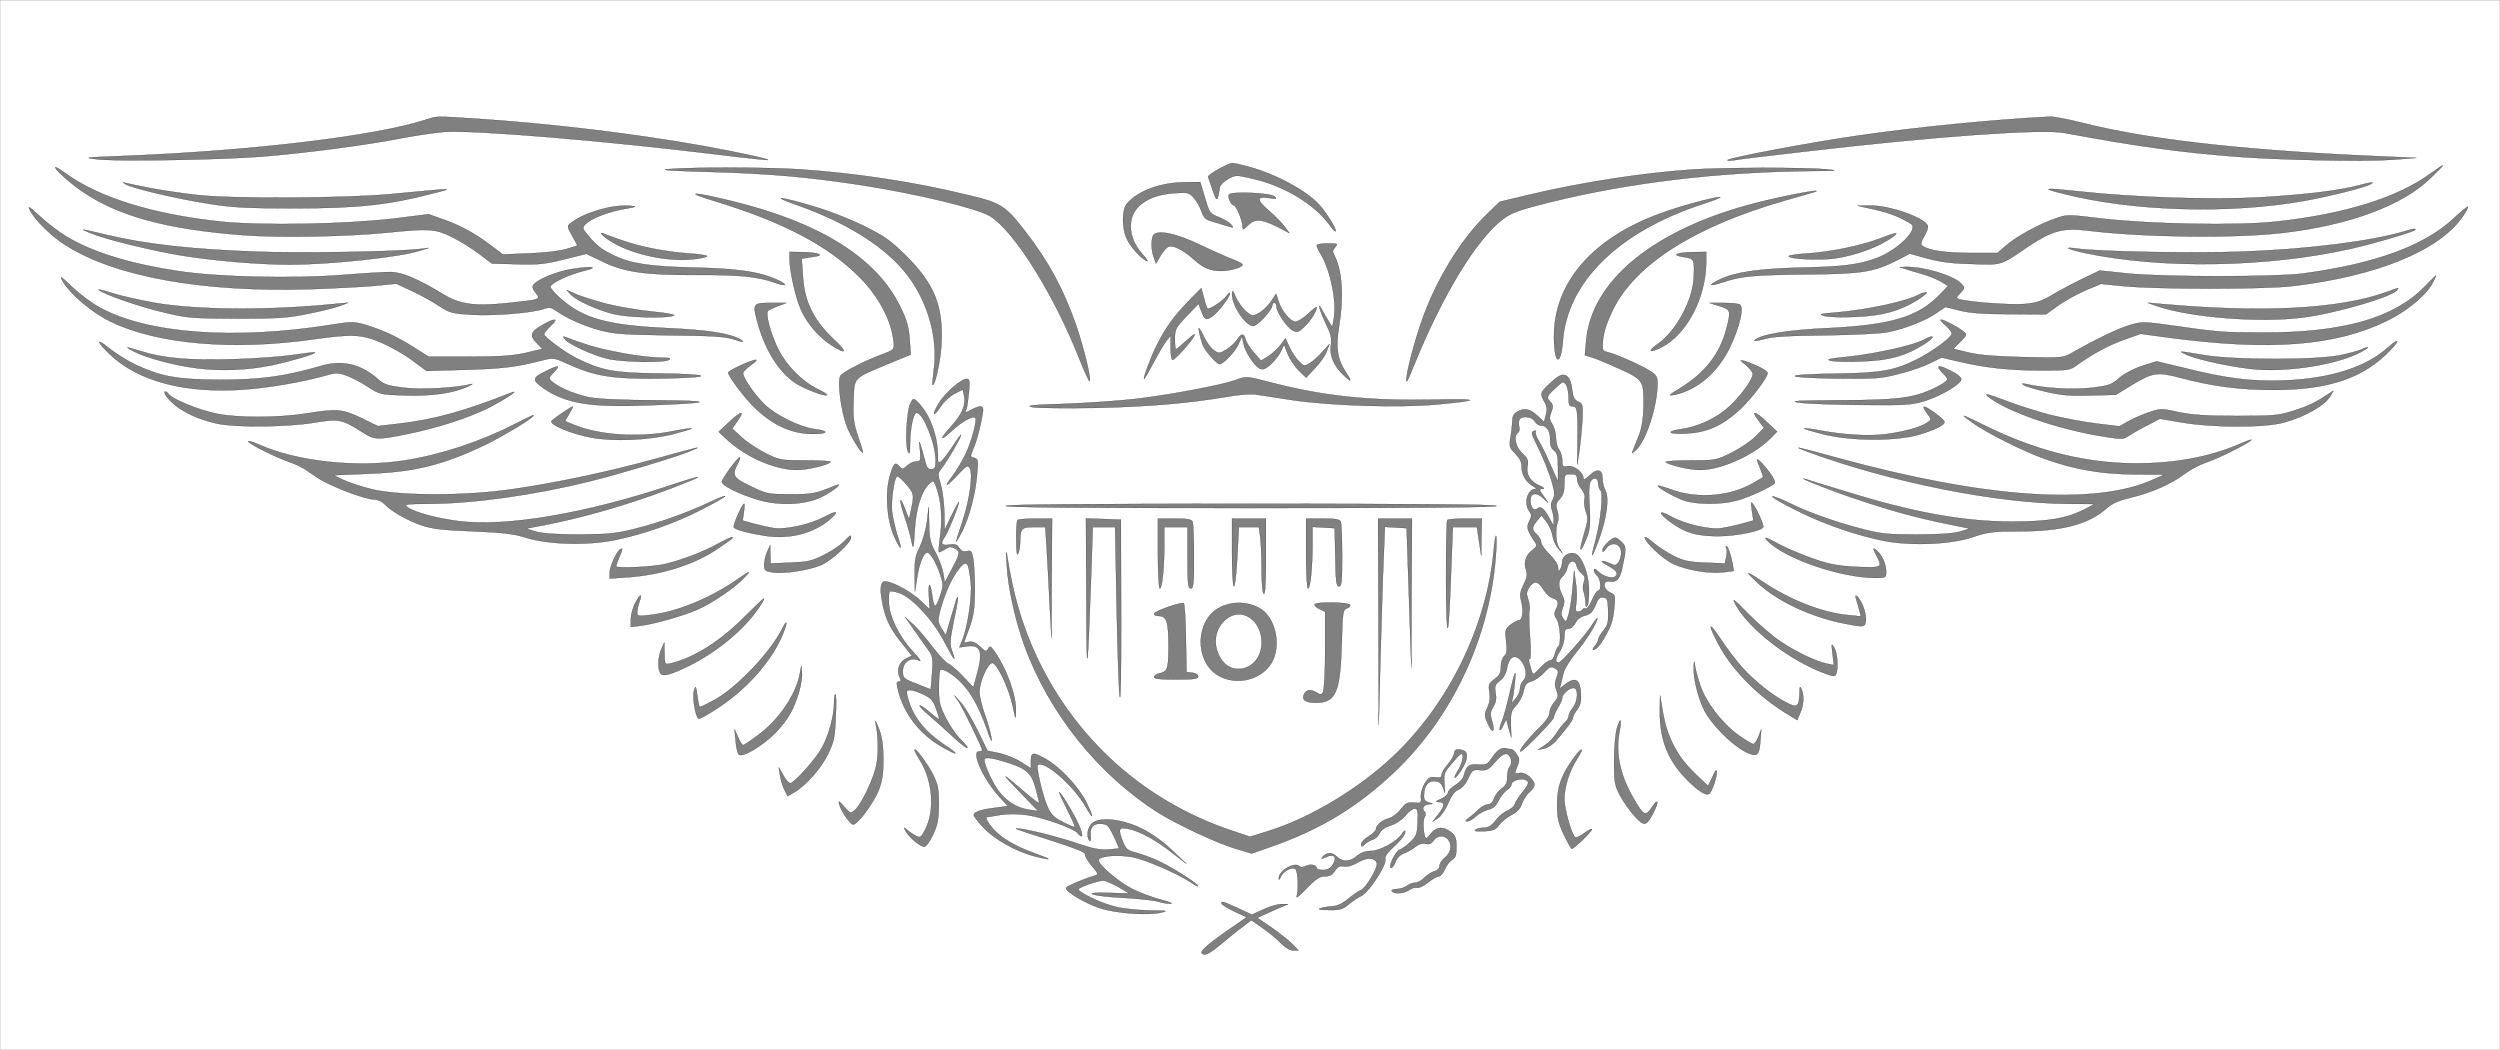 <?xml version="1.0" standalone="no"?>
<!DOCTYPE svg PUBLIC "-//W3C//DTD SVG 20010904//EN"
 "http://www.w3.org/TR/2001/REC-SVG-20010904/DTD/svg10.dtd">
<svg version="1.0" xmlns="http://www.w3.org/2000/svg"
 width="1181pt" height="496pt" viewBox="0 0 1181 496"
 preserveAspectRatio="xMidYMid meet" style="background:black">
<rect x="0" y="0" width="1181" height="496" fill="#808080" stroke="none"/>

<g transform="translate(0,496) scale(0.1,-0.1)"
 stroke="black">
 
<path fill="white" d="M0 2480 l0 -2480 5905 0 5905 0 0 2480 0 2480 -5905 0 -5905 0 0
-2480z m2240 1920 c354 -23 757 -71 1085 -130 175 -32 308 -61 303 -66 -2 -1
-109 10 -238 26 -541 66 -1146 116 -1289 107 -42 -3 -137 -17 -211 -31 -157
-31 -454 -70 -655 -86 -194 -15 -673 -23 -770 -13 -76 8 -71 9 110 16 615 24
1193 93 1435 171 58 18 39 18 230 6z m7596 -20 c291 -75 726 -126 1309 -154
l270 -12 -120 -9 c-134 -9 -527 -1 -735 15 -264 21 -463 48 -807 112 -108 20
-612 -16 -1228 -88 -165 -19 -316 -37 -335 -41 -19 -3 -32 -3 -29 1 11 11 391
83 614 115 278 41 663 78 912 90 17 0 85 -13 149 -29z m-3947 -205 c131 -34
278 -112 342 -181 32 -35 79 -109 79 -125 0 -7 -13 6 -28 27 -73 100 -215 186
-365 220 -77 18 -80 18 -115 -1 -20 -11 -38 -29 -40 -40 -10 -70 -13 -71 -33
-15 -10 30 -20 60 -22 65 -2 10 97 65 116 65 5 0 35 -7 66 -15z m5591 -58
c-134 -129 -381 -220 -695 -257 -231 -27 -657 -22 -926 11 -111 14 -166 -1
-274 -73 -138 -94 -124 -90 -270 -85 -95 2 -152 10 -211 26 l-82 23 -59 -31
c-112 -56 -165 -65 -418 -67 -260 -3 -316 -8 -399 -35 -71 -24 -83 -19 -23 10
73 36 188 52 387 57 198 4 272 14 356 45 98 37 199 136 162 161 -44 29 -100
52 -172 68 l-81 18 55 1 c95 2 262 -57 277 -96 3 -7 -5 -29 -17 -49 -17 -30
-18 -39 -8 -46 34 -22 104 -32 223 -33 l131 0 43 37 c49 42 157 101 234 127
51 18 57 18 212 -1 233 -27 638 -35 826 -15 325 35 575 113 732 228 29 21 54
38 57 38 3 0 -24 -28 -60 -62z m-11163 19 c157 -111 405 -188 718 -222 192
-21 594 -14 830 14 l160 20 70 -25 c82 -29 149 -66 225 -123 l55 -42 125 5
c76 3 145 11 177 21 l51 16 -25 46 c-25 44 -25 46 -7 60 61 49 193 88 277 82
40 -3 39 -4 -28 -16 -80 -15 -156 -46 -180 -72 -15 -16 -14 -20 12 -51 41 -49
62 -66 121 -95 83 -40 171 -53 383 -58 203 -5 303 -19 387 -56 55 -25 51 -36
-6 -16 -84 30 -169 38 -368 37 -245 -1 -346 13 -451 65 l-73 35 -105 -26 c-91
-23 -122 -26 -223 -23 l-118 3 -62 47 c-35 26 -93 62 -130 80 -76 37 -107 39
-302 19 -189 -19 -510 -25 -680 -12 -370 28 -603 93 -775 216 -58 42 -126 105
-112 105 4 0 28 -15 54 -34z m3463 24 c270 -19 535 -59 795 -122 153 -36 175
-50 269 -172 108 -139 180 -271 239 -441 36 -105 71 -247 65 -265 -2 -6 -23
40 -48 102 -119 303 -308 606 -423 677 -61 37 -343 105 -605 146 -246 38 -445
56 -727 63 -169 5 -235 9 -190 13 122 10 475 9 625 -1z m4850 0 c63 -6 49 -7
-85 -8 -435 -5 -850 -55 -1222 -147 -144 -36 -180 -49 -220 -78 -125 -92 -287
-357 -423 -692 -34 -85 -40 -93 -35 -55 9 68 54 225 92 320 71 177 177 342
287 448 l61 59 130 31 c252 60 536 104 775 121 142 10 539 11 640 1z m-7918
-89 c57 -11 155 -25 218 -32 162 -19 696 -16 915 4 319 30 304 30 195 2 -203
-53 -352 -69 -645 -69 -229 0 -292 3 -412 22 -152 24 -360 73 -390 92 -16 10
-16 11 -1 6 10 -3 64 -14 120 -25z m4980 -45 c21 -72 23 -75 64 -91 23 -9 49
-24 58 -34 17 -18 16 -19 -26 -6 -24 8 -56 17 -72 22 -21 6 -31 18 -41 46 -7
22 -24 50 -37 64 -21 24 -28 25 -94 20 -115 -8 -191 -59 -201 -135 -7 -53 12
-106 56 -155 21 -24 28 -36 16 -29 -32 17 -81 74 -95 111 -22 54 -19 135 5
161 54 60 159 98 272 99 l73 1 22 -74z m5506 64 c-26 -16 -193 -57 -313 -79
-355 -63 -806 -50 -1135 33 -113 28 -99 30 80 11 260 -28 622 -40 848 -27 209
12 376 32 467 57 61 16 75 17 53 5z m-2623 -36 c-5 -2 -66 -19 -135 -39 -428
-121 -713 -301 -820 -517 -27 -55 -43 -103 -47 -139 -5 -55 -5 -56 23 -63 41
-10 162 -64 201 -90 27 -17 33 -27 33 -56 0 -107 -54 -275 -103 -317 -20 -17
-20 -17 -12 2 4 11 17 43 28 70 13 34 20 76 21 130 2 126 0 130 -107 180 -51
23 -109 48 -131 55 l-39 12 6 67 c24 286 322 529 801 652 132 34 324 70 281
53z m-5117 -44 c416 -102 680 -267 793 -495 32 -65 41 -95 46 -155 l5 -75
-114 -47 c-160 -67 -152 -59 -156 -170 -3 -80 0 -106 21 -169 14 -40 24 -75
23 -77 -7 -6 -59 80 -76 125 -28 74 -46 219 -29 239 16 19 113 69 194 99 58
22 60 24 57 56 -9 102 -69 216 -161 309 -150 151 -362 262 -691 362 -145 44
-96 43 88 -2z m2564 21 c11 -11 7 -12 -22 -7 -65 11 -67 -7 -7 -58 30 -26 64
-61 76 -77 l22 -30 -60 31 c-73 36 -104 38 -136 5 -23 -22 -25 -22 -25 -5 0
26 -30 100 -41 100 -13 0 -31 39 -23 51 10 16 200 8 216 -10z m-2172 -48 c63
-18 167 -59 230 -90 100 -50 126 -68 201 -142 135 -135 176 -239 166 -421 -4
-77 -32 -200 -42 -188 -1 2 2 37 7 78 18 144 -27 306 -120 433 -101 136 -287
255 -537 342 -122 43 -64 36 95 -12z m4193 13 c-397 -130 -639 -368 -660 -646
-10 -125 -41 -113 -42 15 -3 258 182 472 509 589 87 32 246 75 275 75 11 0
-26 -15 -82 -33z m-7725 -156 c123 -73 299 -127 527 -161 182 -28 537 -36 771
-18 98 8 202 14 229 14 54 -1 124 -30 247 -104 81 -50 150 -59 313 -42 150 16
150 16 125 48 -15 20 -17 29 -9 39 22 26 115 64 186 74 92 14 126 8 53 -9 -73
-18 -160 -59 -160 -76 0 -7 21 -32 48 -55 107 -95 222 -127 507 -140 187 -9
286 -24 336 -50 33 -18 21 -19 -28 -2 -38 12 -103 16 -298 18 -210 3 -262 6
-327 23 -76 20 -158 56 -211 93 -23 16 -33 18 -57 9 -55 -19 -234 -34 -338
-28 -98 6 -106 8 -158 42 -30 20 -88 52 -129 71 l-73 34 -99 -10 c-54 -5 -190
-12 -303 -16 -510 -16 -927 58 -1162 209 -64 40 -142 117 -165 161 -14 27 -8
23 46 -26 34 -32 92 -76 129 -98z m11319 102 c-108 -164 -408 -287 -812 -334
-132 -15 -631 -15 -790 0 l-110 11 -72 -30 c-39 -17 -98 -49 -130 -72 l-58
-42 -170 1 c-124 0 -188 5 -237 17 l-68 17 -44 -30 c-52 -35 -148 -73 -228
-89 -31 -7 -163 -13 -295 -15 -180 -2 -251 -6 -291 -18 -29 -8 -49 -11 -44 -6
28 28 153 49 347 58 296 14 424 52 525 155 l43 44 -34 21 c-19 11 -59 27 -89
36 -30 8 -66 19 -80 24 l-25 8 25 1 c85 3 231 -41 266 -80 16 -18 16 -20 -5
-43 -21 -23 -22 -24 -4 -30 45 -13 245 -28 308 -22 57 5 82 14 135 46 36 21
100 55 142 75 l77 37 133 -14 c172 -17 699 -17 828 0 341 46 574 131 713 262
34 32 64 56 66 54 2 -2 -8 -21 -22 -42z m-11131 -92 c185 -44 400 -68 709 -79
205 -8 665 0 770 13 l40 5 -41 -13 c-90 -30 -422 -66 -615 -66 -142 0 -347 17
-499 41 -146 23 -375 79 -445 109 -52 22 -49 21 81 -10z m10904 25 c0 -8 -190
-64 -304 -90 -400 -89 -891 -97 -1258 -20 -82 18 -105 30 -38 21 101 -15 550
-23 771 -15 322 11 627 50 784 98 36 11 45 12 45 6z m-8470 -51 c89 -31 203
-53 310 -61 50 -3 90 -9 90 -13 0 -5 -31 -11 -69 -15 -118 -12 -279 22 -377
80 -46 27 -73 55 -38 40 10 -5 48 -18 84 -31z m2730 -21 c58 -28 126 -58 153
-68 26 -10 47 -21 47 -25 0 -13 -59 -30 -101 -30 -51 0 -85 14 -130 55 -48 43
-95 68 -118 60 -9 -3 -27 -22 -38 -42 l-22 -38 -10 28 c-12 32 -14 77 -5 102
13 33 106 15 224 -42z m3275 41 c-61 -47 -174 -90 -278 -105 -72 -10 -217 -3
-217 11 0 4 42 10 93 13 112 8 250 37 337 70 76 30 93 32 65 11z m-2638 -52
c-12 -13 -13 -22 -5 -36 38 -68 47 -195 24 -336 -17 -99 -8 -159 30 -215 32
-48 30 -55 -7 -19 -48 45 -69 93 -62 143 5 33 0 53 -20 94 -14 29 -28 63 -32
77 -5 22 -4 21 11 -5 9 -16 23 -41 32 -55 l16 -25 7 40 c14 80 -15 225 -61
303 -11 18 -20 37 -20 43 0 5 23 9 52 9 48 0 50 -1 35 -18z m-2442 -31 c15 -6
9 -10 -29 -15 l-49 -8 6 -85 c7 -117 51 -206 142 -292 70 -65 67 -79 -6 -33
-59 38 -116 103 -144 166 -26 56 -55 185 -55 241 l0 35 58 -1 c31 0 66 -4 77
-8z m4195 -38 c-1 -169 -91 -342 -210 -403 -58 -30 -70 -20 -19 15 86 60 164
203 170 310 4 91 4 93 -48 101 -62 9 -33 22 50 23 l57 1 0 -47z m-7590 -215
c225 -125 638 -155 1096 -82 94 15 105 15 158 0 81 -24 149 -55 231 -107 l70
-44 190 0 c149 0 207 4 269 18 l78 19 -28 29 c-34 35 -28 52 32 86 56 32 75
29 36 -6 -17 -17 -32 -34 -32 -39 0 -14 97 -86 155 -115 115 -57 175 -69 380
-71 266 -3 279 -20 17 -24 -229 -3 -310 10 -442 70 -65 29 -65 29 -125 14
-118 -30 -183 -38 -360 -43 l-180 -5 -68 50 c-37 28 -102 65 -145 83 -92 40
-140 42 -322 16 -380 -54 -737 -23 -956 83 -89 43 -193 131 -228 192 -16 28
-9 24 45 -28 35 -33 93 -77 129 -96z m11024 120 c-31 -61 -119 -135 -217 -183
-244 -120 -554 -144 -1039 -79 l-126 17 -76 -27 c-72 -25 -150 -67 -225 -121
-32 -24 -42 -25 -165 -25 -150 0 -263 12 -388 41 l-86 20 -53 -26 c-29 -15
-95 -38 -148 -51 -88 -23 -111 -24 -302 -22 -259 4 -251 20 11 23 204 3 269
14 375 67 74 37 165 104 165 122 0 8 -14 26 -31 40 -17 14 -26 26 -19 26 13 0
77 -34 104 -55 19 -15 19 -16 -13 -49 l-33 -34 74 -18 c51 -12 127 -18 258
-21 184 -4 185 -4 230 21 106 61 220 116 274 131 55 16 64 16 199 -3 213 -31
242 -33 429 -33 376 -1 617 68 761 216 29 29 53 54 55 54 1 1 -5 -14 -14 -31z
m-10761 -99 c209 -35 552 -36 866 -3 l46 4 -39 -15 c-21 -8 -89 -25 -150 -37
-96 -20 -141 -23 -336 -23 -211 1 -233 2 -345 29 -110 25 -288 87 -309 107 -5
4 26 -3 68 -17 43 -13 132 -33 199 -45z m4971 -26 c8 -8 74 36 91 60 8 12 15
17 15 11 0 -18 -58 -92 -85 -110 -29 -19 -35 -15 -51 29 l-12 32 -56 -58 c-52
-55 -56 -62 -56 -108 0 -27 2 -49 5 -49 3 0 26 19 52 43 33 30 43 35 33 18
-16 -30 -90 -111 -101 -111 -5 0 -9 26 -9 58 l0 57 -20 -25 c-11 -14 -38 -60
-60 -102 -23 -43 -43 -78 -45 -78 -7 0 32 105 60 160 41 82 82 138 149 207
l61 62 12 -45 c6 -25 14 -48 17 -51z m5621 88 c-19 -32 -294 -112 -448 -131
-202 -26 -529 0 -687 54 l-45 16 55 -5 c482 -44 846 -26 1070 54 30 11 56 20
58 20 2 1 1 -3 -3 -8z m-8457 -67 c53 -13 150 -30 215 -36 70 -7 111 -15 100
-19 -35 -14 -215 -9 -282 7 -79 19 -180 65 -206 94 l-18 20 47 -21 c26 -11 91
-31 144 -45z m3009 -26 c15 -16 33 -28 40 -28 23 0 63 31 88 67 l23 35 12 -36
c15 -47 57 -96 80 -96 11 0 37 17 60 38 22 22 40 35 40 30 0 -18 -29 -64 -59
-92 -27 -26 -33 -28 -54 -17 -28 15 -77 87 -77 113 0 10 -4 18 -10 18 -5 0
-10 -6 -10 -13 0 -21 -70 -97 -89 -97 -37 0 -102 97 -101 152 1 19 4 17 16
-12 8 -19 27 -47 41 -62z m3183 46 c-83 -52 -167 -76 -295 -81 -60 -3 -126 -1
-145 4 -31 9 -26 10 55 17 146 12 339 54 393 86 9 5 24 9 32 9 8 0 -10 -15
-40 -35z m-5385 -30 c-22 -8 -43 -18 -47 -22 -13 -13 12 -107 47 -179 40 -80
111 -153 189 -192 26 -12 46 -25 43 -27 -9 -9 -106 28 -150 57 -80 52 -148
165 -182 298 -20 77 -17 81 75 80 l65 0 -40 -15z m4544 7 c21 -13 -1 -104 -46
-200 -57 -119 -155 -204 -263 -226 -32 -6 -29 -3 25 30 118 72 189 162 220
280 23 89 21 92 -32 109 l-48 15 65 0 c36 0 71 -3 79 -8z m-2529 -157 c12 -25
33 -52 46 -60 22 -15 26 -14 58 5 19 12 41 33 50 46 20 31 32 32 40 2 3 -13
20 -40 39 -62 l34 -39 34 21 c19 12 45 36 58 53 l23 32 19 -41 c10 -22 30 -53
44 -67 25 -25 27 -25 53 -9 15 9 42 33 59 53 l33 37 -13 -35 c-6 -19 -31 -54
-55 -79 l-42 -45 -35 34 c-19 19 -42 54 -52 78 l-17 44 -17 -35 c-10 -19 -32
-46 -49 -61 -25 -21 -35 -24 -51 -16 -26 15 -67 78 -75 118 l-7 33 -17 -38
c-16 -35 -71 -93 -89 -93 -13 0 -70 64 -79 90 -13 36 -23 80 -18 80 2 0 14
-20 26 -46z m-2940 -25 c99 -35 286 -69 383 -69 31 0 38 -3 27 -10 -23 -15
-218 -11 -289 5 -71 17 -183 68 -203 93 -11 14 -10 15 7 8 11 -4 45 -17 75
-27z m6341 -4 c-87 -55 -161 -77 -288 -82 -61 -3 -129 -2 -150 2 -32 7 -19 10
87 21 127 14 300 53 348 79 53 29 56 14 3 -20z m-8457 -95 c125 -59 201 -73
401 -74 189 -1 314 16 480 65 99 30 188 10 268 -60 31 -28 47 -33 127 -43 84
-10 252 0 318 18 9 2 1 -3 -18 -12 -68 -31 -170 -46 -295 -42 -120 4 -120 4
-179 42 -32 21 -78 45 -102 53 -38 13 -49 13 -96 -1 -103 -29 -261 -57 -381
-66 -279 -21 -506 38 -640 168 -62 59 -64 78 -3 28 30 -24 84 -58 120 -76z
m10656 64 c-126 -131 -292 -186 -550 -186 -157 0 -287 17 -439 57 -111 30
-132 26 -236 -37 l-70 -43 -118 -3 c-95 -3 -136 0 -210 17 -51 12 -99 26 -107
32 -12 8 -9 9 10 5 84 -20 223 -28 309 -18 83 10 96 14 133 47 25 21 69 44
109 57 l67 21 129 -31 c203 -51 318 -65 478 -59 208 8 379 61 480 151 58 51
67 44 15 -10z m-10625 -3 c107 -34 230 -44 437 -38 106 3 236 13 288 21 52 8
96 13 98 11 6 -6 -117 -42 -202 -60 -117 -24 -242 -29 -352 -15 -108 13 -245
50 -302 80 -46 24 -42 24 33 1z m10484 -6 c-106 -55 -322 -91 -480 -81 -101 7
-280 44 -339 70 -45 20 -40 19 78 -1 145 -25 547 -25 657 1 44 10 87 22 95 27
8 5 20 8 25 8 6 0 -11 -11 -36 -24z m-7602 -60 c-20 -14 -37 -31 -37 -38 0
-22 55 -102 101 -147 54 -52 168 -108 237 -117 70 -8 66 -23 -6 -23 -105 0
-197 43 -287 134 -46 47 -115 140 -115 156 0 9 110 60 130 60 8 0 -2 -11 -23
-25z m4761 -7 c23 -11 42 -24 42 -30 0 -22 -75 -120 -130 -172 -84 -77 -153
-108 -253 -114 -86 -5 -103 10 -24 21 71 10 148 43 208 91 55 43 129 140 129
169 0 9 -15 27 -32 42 -31 25 -31 26 -8 20 14 -4 44 -16 68 -27z m-5691 -26
c-26 -27 -27 -29 -10 -44 33 -29 104 -59 172 -74 45 -9 145 -14 321 -15 290
-2 269 -13 -45 -24 -266 -10 -383 9 -486 80 -56 39 -55 50 4 79 66 33 77 33
44 -2z m6603 4 c25 -12 45 -29 45 -37 0 -22 -91 -77 -169 -102 -66 -20 -88
-22 -301 -20 -126 1 -259 6 -295 11 -52 8 -13 10 190 11 267 1 341 10 430 49
25 11 54 27 65 35 20 15 20 16 -9 46 -36 37 -20 40 44 7z m-1810 -31 c7 -8 15
-35 17 -59 4 -33 11 -46 29 -54 21 -10 22 -15 19 -89 -3 -43 -9 -107 -14 -143
l-10 -65 1 85 c2 173 0 190 -22 190 -17 0 -20 7 -20 43 0 24 -6 51 -13 61 -12
16 -15 15 -50 -18 -42 -39 -43 -43 -22 -66 12 -13 13 -22 3 -47 -10 -26 -9
-35 5 -57 9 -14 17 -42 17 -63 0 -21 7 -47 15 -57 8 -11 15 -34 15 -52 0 -28
3 -31 26 -26 28 5 74 -30 74 -57 0 -10 9 -6 29 13 36 35 61 29 61 -14 0 -17 6
-43 14 -58 19 -37 5 -135 -33 -237 -35 -93 -39 -89 -12 10 23 87 36 221 21
230 -5 3 -10 17 -10 31 0 28 -25 33 -38 7 -4 -10 -7 -43 -5 -73 7 -120 6 -147
-11 -190 -10 -25 -21 -49 -26 -54 -9 -9 -3 19 23 107 8 29 8 47 -2 72 -6 18
-9 44 -6 57 4 16 -1 31 -14 47 -12 13 -21 35 -21 48 0 19 -5 23 -30 23 -29 0
-30 -1 -30 -47 0 -34 -6 -53 -22 -70 -18 -20 -20 -28 -11 -56 5 -18 6 -41 2
-52 -13 -34 -10 -100 7 -125 l16 -25 -21 24 c-12 13 -24 40 -27 61 -3 20 -16
50 -29 66 l-23 29 -21 -25 c-26 -31 -26 -42 -1 -65 11 -10 20 -26 20 -36 0
-10 18 -36 40 -58 24 -23 40 -49 40 -63 0 -18 2 -20 10 -8 5 8 10 25 10 37 0
26 33 47 60 38 31 -10 64 -91 66 -165 1 -36 -2 -72 -7 -80 -6 -11 -9 -7 -9 15
-1 17 -5 39 -9 50 -5 11 -4 31 1 45 7 20 5 28 -10 41 -11 8 -22 24 -24 35 -6
32 -35 29 -43 -4 -3 -17 -15 -38 -25 -47 -21 -19 -20 -47 3 -93 8 -17 8 -31
-1 -54 -9 -24 -8 -35 3 -51 13 -18 14 -17 26 24 6 24 15 80 18 124 l7 80 8
-58 c5 -32 6 -76 2 -97 -5 -31 -3 -40 8 -40 8 0 18 5 21 10 4 6 11 8 16 5 5
-4 18 14 29 39 10 25 24 46 30 46 16 0 12 56 -5 70 -8 7 -15 19 -15 26 0 10 6
8 20 -6 24 -24 68 -36 82 -22 14 14 3 29 -40 52 -40 21 -29 27 14 8 23 -11 28
-10 41 7 7 11 13 34 11 50 -4 40 -48 48 -72 13 -12 -17 -16 -19 -16 -6 0 16
44 58 61 58 5 0 18 -9 30 -21 22 -22 22 -32 1 -128 -11 -48 -26 -63 -59 -58
-34 6 -31 -36 3 -52 25 -11 25 -13 19 -79 -7 -60 -14 -80 -50 -142 -18 -30
-37 -50 -48 -50 -5 0 -3 8 6 18 10 10 17 24 17 31 0 7 11 26 24 42 21 25 24
38 23 91 -2 56 -4 63 -23 66 -17 2 -25 -6 -37 -37 -13 -32 -24 -42 -49 -49
-21 -5 -38 -18 -46 -35 -8 -16 -21 -27 -33 -27 -15 0 -19 -7 -19 -37 0 -21 -9
-51 -20 -68 -23 -35 -26 -55 -7 -55 13 0 127 129 160 181 30 47 31 33 1 -21
-15 -27 -50 -78 -79 -113 -28 -34 -54 -76 -58 -92 -4 -17 -10 -41 -13 -54 l-7
-24 32 24 c44 32 65 18 69 -46 2 -37 -2 -55 -17 -76 -12 -16 -21 -33 -21 -40
0 -11 -21 -39 -80 -109 -14 -16 -38 -32 -55 -36 l-30 -6 32 21 c18 11 43 37
56 58 13 21 32 44 41 52 9 7 16 20 16 28 0 8 9 26 20 40 25 32 27 93 3 93 -20
0 -53 -28 -53 -46 0 -8 -9 -28 -20 -46 -11 -18 -20 -39 -20 -47 0 -12 -145
-161 -157 -161 -12 0 33 58 83 107 36 34 54 60 54 76 0 13 9 34 20 47 23 26
23 30 11 64 -7 16 -6 35 2 56 10 25 9 33 -3 40 -23 15 -29 12 -59 -20 -15 -17
-41 -34 -57 -39 -23 -6 -30 -15 -37 -46 -4 -22 -20 -52 -35 -68 -24 -25 -26
-35 -25 -90 l2 -62 -12 44 -12 44 -13 -28 c-19 -42 -25 -24 -6 20 8 21 24 79
35 129 11 50 23 93 26 96 5 5 -4 -88 -13 -125 -5 -18 -3 -18 15 4 12 13 21 34
21 46 0 13 7 31 16 40 35 34 -15 133 -54 108 -9 -5 -20 -27 -23 -49 -4 -24
-16 -46 -33 -59 -24 -19 -27 -27 -21 -58 5 -26 2 -44 -11 -66 -15 -25 -16 -36
-6 -67 16 -54 3 -63 -19 -14 -18 39 -18 44 -3 76 11 24 14 47 10 74 -6 36 -3
41 24 62 24 17 30 29 30 59 0 21 7 42 16 50 12 10 14 24 9 69 -6 54 -5 58 21
79 14 11 33 21 40 21 16 0 22 45 10 91 -8 29 -5 44 12 79 16 32 18 48 11 67
-13 34 -2 70 29 94 22 17 24 23 14 37 -38 55 -43 71 -28 100 12 23 12 30 0 47
-27 37 -9 104 29 105 7 1 2 6 -11 13 -33 19 -55 56 -54 91 1 22 -8 40 -30 63
-28 28 -29 35 -23 75 5 23 8 59 9 78 1 27 7 37 29 48 33 16 55 10 93 -25 l28
-26 9 34 c6 25 5 40 -7 60 -23 39 -21 45 27 89 45 43 67 49 87 25z m-1398 -24
c246 -63 459 -85 758 -79 226 5 231 -3 15 -23 -176 -16 -498 -6 -680 21 -77
12 -156 24 -176 27 -20 3 -79 -2 -131 -11 -191 -32 -370 -47 -623 -53 -143 -2
-278 -1 -300 4 -31 7 3 11 150 15 105 4 255 14 335 23 159 18 412 66 475 89
54 20 48 20 177 -13z m-1435 -43 c-3 -35 -8 -71 -12 -82 -8 -17 -6 -17 23 -2
46 24 60 21 55 -11 -10 -63 -27 -131 -44 -170 -17 -40 -17 -41 3 -46 19 -5 20
-11 13 -83 -8 -92 -37 -198 -70 -265 -14 -27 -27 -49 -28 -49 -2 0 12 44 30
98 35 106 51 227 33 252 -9 13 -16 9 -48 -25 -59 -64 -79 -74 -37 -20 21 28
51 77 66 109 30 64 56 162 46 172 -11 12 -61 -16 -109 -60 -61 -56 -62 -43 -2
23 49 54 68 100 58 143 l-6 28 -39 -20 c-21 -11 -51 -38 -65 -60 -37 -56 -44
-41 -8 17 31 49 104 113 131 113 13 0 15 -10 10 -62z m-3778 -12 c20 -24 144
-74 223 -90 102 -21 293 -20 427 1 143 23 167 21 258 -22 l78 -38 103 12 c162
19 305 58 527 146 46 18 -33 -34 -110 -73 -93 -46 -238 -93 -375 -121 -146
-30 -160 -30 -216 6 -98 63 -112 66 -232 46 -131 -21 -371 -23 -457 -4 -108
24 -192 69 -236 125 -21 26 -11 38 10 12z m8886 -96 c61 -15 160 -34 219 -41
l108 -13 46 26 c26 14 71 33 99 42 50 17 57 16 135 -1 63 -13 129 -18 273 -18
171 0 197 2 265 23 72 23 103 37 165 78 l28 18 -12 -21 c-24 -46 -118 -100
-222 -129 -89 -25 -334 -25 -480 0 l-106 18 -59 -31 c-32 -16 -72 -39 -87 -49
-26 -18 -33 -18 -115 -5 -219 34 -466 120 -552 191 -19 16 0 11 80 -19 58 -23
155 -53 215 -69z m-5310 9 c31 -49 55 -132 55 -192 0 -45 1 -48 17 -36 9 8 34
41 55 73 21 33 38 55 38 51 0 -11 -66 -125 -91 -156 -20 -25 -20 -28 -5 -79 9
-30 16 -90 17 -134 l1 -81 33 70 c19 39 34 67 35 63 0 -14 -50 -139 -65 -161
-25 -35 -19 -46 19 -40 28 4 37 1 47 -15 10 -15 20 -20 36 -16 19 5 23 1 30
-33 4 -21 8 -87 8 -148 -1 -92 -5 -122 -26 -181 l-26 -71 24 5 c17 3 33 -4 53
-23 25 -24 29 -25 38 -10 8 15 11 14 29 -11 58 -82 104 -208 102 -283 -1 -44
-1 -44 -15 24 -17 81 -72 198 -95 203 -21 4 -63 -89 -62 -138 0 -19 11 -66 25
-105 14 -38 28 -88 31 -110 5 -27 -3 -14 -21 40 -36 102 -74 172 -120 219 -39
41 -90 71 -100 61 -4 -4 -7 -41 -7 -84 0 -68 4 -85 33 -143 19 -36 49 -81 68
-99 61 -60 35 -54 -30 7 -35 32 -87 79 -115 103 -29 24 -50 46 -47 48 3 3 24
-11 47 -31 23 -20 44 -35 45 -33 2 1 -4 23 -14 49 -13 38 -24 50 -59 67 -24
12 -53 21 -63 21 -17 0 -19 -5 -14 -27 22 -92 76 -164 172 -229 77 -51 72 -58
-7 -13 -105 60 -178 153 -207 262 -10 39 -10 47 2 47 11 0 11 5 2 25 -14 32 2
71 36 86 l24 11 -44 55 c-55 67 -78 113 -93 181 -13 63 -14 92 -2 111 13 20
124 -34 180 -87 l43 -41 -4 64 c-4 73 7 67 17 -8 8 -55 16 -52 38 14 14 42 13
51 -2 96 -19 57 -47 103 -61 103 -17 0 -39 -56 -48 -121 l-10 -64 -1 81 c-1
67 3 88 24 130 13 27 29 81 34 119 l8 70 2 -81 c1 -69 5 -88 31 -135 16 -30
32 -74 36 -98 l7 -43 33 63 c40 74 41 85 13 99 -16 9 -26 8 -46 -5 -13 -9 -26
-15 -28 -13 -2 2 1 39 7 82 11 81 3 168 -21 230 -11 27 -12 28 -30 12 -38 -35
-64 -116 -70 -221 -5 -87 -7 -94 -14 -57 -4 23 -19 77 -33 118 -28 84 -27 113
2 38 l18 -47 12 54 c9 38 9 60 2 74 -13 25 -59 75 -69 75 -14 0 -31 -114 -25
-168 4 -30 15 -79 25 -110 26 -76 18 -79 -15 -6 -35 78 -44 205 -20 287 17 60
25 67 46 42 12 -14 15 -13 35 5 12 11 31 20 43 20 21 0 22 3 18 53 -5 48 -5
49 5 17 6 -19 15 -52 20 -72 7 -28 14 -36 29 -35 17 1 20 9 20 43 0 77 -59
224 -90 224 -15 0 -30 -70 -31 -140 0 -54 -2 -61 -11 -40 -13 33 -5 187 12
223 13 26 14 27 33 10 11 -10 30 -34 42 -54z m-1686 -4 l-20 -34 37 -16 c126
-52 311 -64 478 -31 44 9 81 14 83 12 2 -2 -36 -13 -84 -26 -120 -30 -282 -37
-391 -17 -95 18 -197 61 -187 78 6 9 94 69 102 69 1 0 -7 -16 -18 -35z m6449
6 c22 -16 43 -34 46 -40 10 -15 -29 -36 -114 -63 -108 -33 -323 -33 -458 1
-51 13 -92 25 -89 27 2 2 37 -2 78 -10 115 -21 227 -27 309 -17 87 12 167 34
195 55 20 14 20 15 -3 45 -28 39 -17 39 36 2z m-5653 -38 l-26 -38 46 -42 c26
-24 77 -57 113 -75 64 -32 72 -33 189 -33 66 0 119 -3 117 -7 -9 -14 -108 -38
-159 -38 -101 0 -236 58 -326 139 l-44 41 48 45 c59 55 77 58 42 8z m4863 -8
l47 -44 -35 -35 c-78 -78 -232 -146 -329 -146 -48 0 -148 23 -162 37 -4 4 47
8 115 8 121 0 123 0 197 37 40 20 92 55 113 77 l39 40 -27 36 c-38 49 -14 44
42 -10z m-5833 26 c-25 -23 -148 -96 -222 -132 -199 -95 -334 -129 -553 -137
l-165 -7 49 -23 c27 -13 90 -33 140 -45 133 -30 439 -30 656 2 210 30 457 83
675 143 226 63 234 64 155 33 -77 -30 -324 -104 -465 -139 -262 -65 -555 -106
-767 -106 -103 -1 -111 -2 -93 -16 32 -24 140 -53 243 -66 227 -28 604 37
1007 172 65 22 120 38 122 36 2 -2 -56 -26 -129 -54 -205 -77 -401 -134 -593
-172 l-90 -17 45 -14 c31 -9 96 -14 205 -14 139 1 174 4 265 27 121 31 238 72
360 129 107 49 76 24 -50 -40 -118 -61 -271 -115 -404 -142 -132 -27 -314 -22
-421 11 -56 18 -106 24 -250 30 -148 6 -192 11 -245 29 -69 24 -145 68 -175
101 -10 11 -30 20 -44 20 -47 0 -215 65 -274 105 -80 55 -74 51 -152 81 -73
28 -179 83 -172 90 2 2 26 -5 52 -17 178 -79 455 -109 681 -75 176 27 363 89
529 174 84 43 95 48 80 33z m6875 -48 c221 -107 429 -162 647 -171 207 -7 392
24 549 93 33 14 55 22 49 16 -20 -19 -161 -89 -214 -106 -30 -10 -75 -34 -100
-53 -62 -47 -154 -88 -252 -112 -59 -14 -90 -27 -117 -51 -86 -76 -211 -109
-414 -109 -122 0 -146 -3 -215 -26 -105 -36 -286 -44 -418 -20 -121 23 -279
76 -400 136 -105 51 -167 90 -113 70 15 -5 46 -19 69 -30 72 -37 212 -87 325
-116 97 -26 126 -29 269 -29 109 0 174 5 205 14 l45 14 -112 23 c-151 31 -270
64 -443 123 -121 41 -282 106 -215 86 11 -4 85 -27 165 -51 335 -105 572 -148
805 -148 175 0 258 15 343 58 l47 25 -120 1 c-339 1 -843 102 -1230 244 -89
33 -69 29 135 -27 693 -191 1221 -227 1493 -102 l52 23 -138 1 c-158 1 -282
22 -424 72 -105 37 -280 125 -349 175 -57 42 -59 43 76 -23z m-5905 -173 c-29
-56 -22 -68 63 -108 74 -36 81 -37 187 -37 106 0 118 3 210 41 45 18 -8 -26
-63 -53 -79 -39 -202 -44 -304 -13 -91 28 -168 66 -168 84 0 14 75 116 85 116
3 0 -1 -13 -10 -30z m4876 -44 c16 -21 26 -43 23 -47 -10 -17 -123 -69 -181
-84 -75 -20 -190 -19 -249 1 -43 15 -128 63 -122 70 2 1 35 -8 73 -22 120 -41
270 -28 375 33 25 14 46 27 48 28 2 2 -4 20 -12 40 -9 21 -16 40 -16 42 0 11
34 -23 61 -61z m-46 -210 c8 -20 15 -39 15 -44 0 -19 -125 -45 -215 -45 -101
1 -152 15 -220 64 -64 46 -64 64 -1 29 64 -36 184 -64 240 -55 23 4 65 13 95
21 l54 15 -7 47 c-6 44 -5 46 9 25 9 -13 22 -38 30 -57z m-4801 25 l-6 -40 53
-15 c30 -8 72 -17 95 -21 55 -8 174 18 240 54 60 32 70 27 23 -14 -79 -66
-192 -94 -306 -76 -81 13 -140 29 -147 40 -5 8 40 111 49 111 3 0 2 -18 -1
-39z m3556 29 c0 -7 -393 -10 -1160 -10 -767 0 -1160 3 -1160 10 0 7 393 10
1160 10 767 0 1160 -3 1160 -10z m-2102 -342 l-1 -283 -9 170 c-4 94 -11 212
-14 263 l-6 92 -53 0 c-59 0 -65 -6 -66 -68 0 -20 -4 -46 -9 -57 -6 -13 -9 9
-9 66 -1 47 2 89 6 92 3 4 42 7 85 7 l78 0 -2 -282z m328 -198 c1 -527 -10
-473 -22 103 l-6 337 -53 0 -53 0 -6 -187 c-19 -533 -23 -560 -24 -155 l-2
383 83 -3 82 -3 1 -475z m338 464 c3 -9 6 -83 6 -165 0 -126 -2 -149 -15 -149
-13 0 -15 23 -15 145 l0 145 -55 0 -55 0 0 -84 c0 -106 -10 -206 -21 -206 -5
0 -9 74 -9 165 l0 165 79 0 c63 0 80 -3 85 -16z m346 -165 c0 -117 -3 -178
-10 -174 -6 3 -10 51 -10 108 0 56 -3 126 -6 155 l-7 52 -47 0 -48 0 -7 -140
c-4 -77 -11 -140 -16 -140 -5 0 -9 72 -9 160 l0 160 80 0 80 0 0 -181z m354
165 c3 -9 6 -81 6 -160 0 -120 -2 -144 -15 -144 -12 0 -15 24 -17 138 l-3 137
-52 3 -53 3 0 -84 c0 -107 -10 -207 -21 -207 -5 0 -9 74 -9 165 l0 165 79 0
c63 0 80 -3 85 -16z m334 -336 l-1 -353 -11 330 -11 330 -51 3 -52 3 -6 -153
c-4 -84 -10 -295 -15 -468 l-8 -315 -1 488 -2 487 80 0 80 0 -2 -352z m330
265 l-1 -88 -10 68 -10 67 -57 0 -57 0 -8 -207 c-12 -340 -22 -361 -24 -47 0
154 2 284 6 287 3 4 42 7 85 7 l78 0 -2 -87z m-3544 -11 c-5 -4 -31 -22 -58
-40 -107 -76 -265 -127 -428 -139 l-88 -6 0 27 c0 28 32 100 50 111 13 8 13 4
-5 -38 -8 -20 -15 -39 -15 -42 0 -11 169 -4 230 10 83 20 178 56 255 98 33 18
62 31 65 30 2 -2 0 -7 -6 -11z m566 8 c0 -23 -93 -109 -140 -129 -59 -25 -177
-43 -231 -35 -36 6 -39 9 -39 38 1 17 7 45 15 61 l13 30 1 -43 1 -44 93 4 c80
3 101 7 157 35 36 18 78 46 94 62 33 34 36 36 36 21z m3046 -87 c-29 -385
-206 -763 -482 -1023 -174 -164 -350 -270 -580 -350 l-91 -32 -74 22 c-88 26
-276 114 -368 171 -281 178 -515 469 -631 787 -44 120 -79 280 -84 382 -3 47
-3 72 0 55 29 -193 73 -343 145 -495 184 -386 505 -673 909 -811 l95 -32 90
28 c198 63 422 198 585 351 264 249 443 615 476 972 10 108 18 87 10 -25z
m844 -1 c45 -22 72 -28 147 -30 l91 -4 7 31 c3 17 4 35 0 41 -3 5 -4 10 0 10
7 0 21 -37 29 -81 l6 -36 -45 -6 c-65 -9 -177 9 -240 39 -50 23 -135 103 -135
126 0 5 19 -7 42 -27 23 -19 67 -48 98 -63z m660 -13 c76 -26 116 -33 203 -37
117 -5 121 -3 92 52 -19 36 -19 42 1 25 24 -20 44 -65 44 -99 0 -29 -1 -30
-49 -30 -168 0 -439 94 -516 180 -14 16 1 11 55 -19 41 -22 118 -54 170 -72z
m-5061 -95 c-43 -44 -150 -116 -215 -144 -66 -29 -197 -66 -261 -75 l-53 -7 0
36 c0 20 9 55 21 77 22 45 36 48 19 5 -5 -15 -10 -36 -10 -48 0 -19 4 -20 63
-13 124 14 283 79 412 169 63 44 67 44 24 0z m4821 -14 c124 -83 275 -143 393
-155 l68 -7 -7 28 c-4 16 -11 39 -15 52 -12 31 7 19 25 -16 19 -38 26 -85 16
-102 -7 -11 -22 -11 -96 4 -161 31 -323 108 -416 197 -58 55 -52 55 32 -1z
m-4746 -122 c-74 -110 -217 -224 -360 -288 -74 -34 -99 -37 -108 -14 -10 26
-6 77 9 109 l13 30 1 -53 c1 -52 1 -52 29 -46 112 27 237 106 352 223 47 47
87 85 89 84 2 -2 -9 -22 -25 -45z m4825 -157 c70 -48 168 -95 220 -106 l34 -7
-6 53 c-6 50 -5 52 8 29 15 -25 20 -96 9 -123 -5 -13 -11 -14 -43 -2 -167 58
-364 208 -430 325 -22 39 -15 35 60 -42 46 -46 113 -104 148 -127z m-2807 14
l3 -160 28 -3 c15 -2 27 -9 27 -18 0 -11 -21 -14 -106 -14 -80 0 -105 3 -102
13 3 6 13 14 24 16 39 7 44 20 44 128 0 117 -9 143 -46 143 -14 0 -24 5 -22
11 4 13 130 57 140 49 4 -3 9 -77 10 -165z m360 134 c61 -44 87 -154 54 -232
-40 -97 -177 -134 -268 -74 -104 69 -100 250 6 313 63 37 150 34 208 -7z m416
23 c2 -6 -6 -13 -16 -16 -18 -6 -20 -19 -24 -174 -7 -224 -28 -272 -123 -272
-49 0 -68 15 -54 42 11 21 31 23 59 6 17 -11 22 -10 30 2 5 8 10 97 10 198 l0
182 -25 12 c-14 6 -25 16 -25 22 0 14 163 12 168 -2z m-2678 -133 c-49 -124
-164 -257 -302 -349 -49 -33 -93 -58 -98 -55 -15 9 -30 99 -22 130 8 28 9 27
16 -22 4 -29 9 -53 12 -53 4 0 33 14 66 32 104 55 265 223 322 336 25 49 28
38 6 -19z m4530 -162 c59 -65 145 -134 209 -166 51 -27 60 -20 62 44 0 32 2
36 9 20 13 -31 11 -72 -5 -111 l-15 -36 -37 23 c-143 84 -272 214 -337 339
-51 97 -44 107 13 20 27 -41 73 -101 101 -133z m-199 -82 c25 -79 102 -180
179 -236 33 -24 66 -44 72 -44 6 0 17 16 25 35 l13 35 -4 -53 c-5 -74 -16 -82
-74 -52 -66 35 -163 134 -194 200 -29 64 -49 145 -47 198 2 33 2 34 6 7 2 -16
13 -57 24 -90z m-4256 -32 c-25 -84 -51 -130 -110 -193 -61 -63 -158 -121
-175 -104 -6 6 -13 35 -15 65 l-5 54 16 -37 c9 -21 20 -38 24 -38 4 0 35 20
68 45 100 73 181 191 200 290 l7 40 3 -33 c2 -18 -4 -58 -13 -89z m173 -120
c-4 -95 -8 -116 -36 -174 -32 -68 -105 -150 -160 -182 l-31 -18 -15 29 c-8 15
-17 46 -21 67 l-6 40 21 -37 c11 -21 26 -38 33 -38 18 0 121 114 150 168 32
59 57 151 57 209 0 24 3 43 6 43 4 0 5 -48 2 -107z m670 -64 l47 -96 55 -11
c31 -7 77 -25 103 -42 l47 -30 0 35 c0 43 10 44 76 6 65 -38 152 -132 187
-203 36 -76 34 -86 -5 -18 -58 101 -199 223 -226 195 -8 -8 23 -144 46 -195
16 -37 29 -51 72 -73 29 -15 55 -26 57 -24 2 2 -14 40 -36 83 -22 43 -39 80
-37 81 5 5 69 -102 92 -153 23 -52 20 -70 -6 -39 -19 22 -157 72 -236 84 -47
7 -89 7 -130 1 -32 -6 -60 -10 -61 -10 -11 0 2 -25 28 -55 40 -45 103 -82 199
-117 84 -30 83 -35 -4 -13 -87 23 -189 80 -241 136 -25 26 -45 53 -45 59 0 14
34 26 103 34 l58 8 -43 47 c-74 82 -131 211 -94 211 9 0 16 3 16 6 0 12 -89
194 -110 227 l-22 32 32 -35 c17 -19 52 -78 78 -131z m3287 -68 c35 -65 58
-94 128 -160 l36 -34 21 44 c13 29 20 37 20 23 0 -25 -19 -84 -33 -101 -13
-18 -56 9 -117 73 -84 88 -120 185 -119 314 l1 75 14 -84 c10 -56 26 -105 49
-150z m-3732 -66 c0 -69 -5 -103 -21 -145 -25 -65 -106 -172 -124 -165 -16 7
-54 62 -63 94 -6 21 -4 20 23 -10 30 -33 30 -34 51 -15 31 28 88 147 101 213
11 53 9 143 -5 203 -3 14 4 0 16 -30 16 -41 21 -78 22 -145z m3476 120 c-17
-95 6 -201 67 -305 49 -85 57 -89 88 -43 30 44 34 29 7 -26 -34 -65 -43 -67
-89 -17 -22 24 -53 68 -69 98 -26 49 -28 62 -28 163 0 62 6 129 13 154 18 59
24 47 11 -24z m-508 -75 c5 0 16 -11 24 -24 14 -21 14 -28 2 -58 -14 -34 -14
-35 10 -30 16 3 32 -3 49 -18 30 -29 30 -45 -1 -72 -13 -11 -29 -36 -36 -55
-7 -23 -22 -39 -49 -53 -21 -11 -47 -32 -58 -47 -17 -23 -28 -28 -73 -30 -36
-1 -48 1 -39 7 8 6 27 10 42 10 19 0 35 10 53 34 14 19 39 39 55 46 16 7 32
20 35 30 3 10 19 35 35 55 34 43 36 53 15 61 -23 9 -65 -5 -65 -21 0 -8 -9
-20 -21 -27 -11 -7 -29 -29 -40 -50 -13 -26 -27 -38 -49 -43 -17 -4 -43 -18
-57 -31 -14 -13 -33 -24 -42 -24 -11 0 -9 4 7 16 13 9 34 27 47 40 13 13 33
24 44 24 12 0 23 10 29 29 6 16 22 37 36 46 20 14 26 26 26 54 0 20 5 42 11
48 16 16 7 57 -14 61 -12 3 -31 -11 -54 -38 -31 -36 -40 -41 -72 -38 -34 3
-37 0 -55 -39 -12 -26 -29 -46 -46 -53 -19 -8 -33 -27 -49 -65 -12 -29 -34
-61 -48 -70 l-26 -17 27 34 c32 43 33 58 4 59 -20 1 -18 3 10 15 17 8 32 21
32 29 0 9 16 25 35 36 21 13 38 32 41 48 11 43 24 53 68 49 36 -3 42 0 64 32
24 37 48 52 70 44 8 -2 18 -4 23 -4z m-2733 -120 c23 -47 27 -67 27 -140 -1
-70 -5 -95 -27 -142 -15 -33 -33 -58 -42 -58 -19 0 -73 46 -88 74 -10 20 -10
20 8 5 10 -9 29 -22 41 -28 21 -10 24 -8 44 31 46 90 35 232 -27 329 -13 21
-24 42 -24 46 1 17 62 -65 88 -117z m2506 114 c24 -9 19 -45 -11 -92 -32 -49
-45 -48 -14 1 21 34 29 82 12 75 -5 -1 -25 -23 -45 -47 -35 -42 -37 -47 -32
-100 3 -31 2 -45 -1 -31 -7 35 -22 50 -48 50 -29 0 -47 -22 -48 -62 -2 -26 3
-33 23 -39 23 -6 23 -7 3 -8 -26 -1 -39 -19 -25 -33 8 -8 8 -17 1 -30 -10 -18
-3 -98 8 -98 3 0 14 11 25 25 24 30 56 32 92 4 22 -17 26 -28 26 -70 0 -39 -4
-51 -21 -61 -11 -7 -27 -28 -34 -45 -8 -18 -20 -33 -28 -33 -8 0 -31 -13 -51
-29 -21 -17 -44 -27 -51 -25 -8 3 -24 -1 -37 -10 -25 -18 -74 -21 -83 -6 -4 6
6 10 22 10 16 0 38 7 49 15 10 8 28 15 40 15 11 0 31 11 43 24 13 13 34 27 47
30 15 4 24 14 24 25 0 11 12 29 26 40 29 23 35 61 14 86 -18 22 -53 18 -68 -6
-10 -15 -20 -19 -36 -15 -15 4 -33 -1 -49 -14 -14 -12 -39 -25 -54 -31 -18 -6
-33 -21 -40 -39 -6 -17 -16 -30 -21 -30 -18 0 20 79 40 86 10 3 33 20 51 37
28 27 32 38 34 94 2 54 0 63 -15 63 -9 0 -29 -15 -43 -33 -17 -20 -43 -38 -68
-46 -27 -8 -46 -21 -53 -36 -6 -14 -20 -27 -32 -31 -12 -3 -29 -13 -38 -22
-16 -14 -18 -14 -18 0 0 9 16 25 35 37 19 11 35 27 35 34 0 19 30 44 63 52 15
4 40 23 54 42 23 29 31 34 62 31 34 -3 36 -2 33 27 -1 17 6 44 18 64 18 28 26
32 50 29 23 -3 30 -1 30 12 0 8 13 31 30 50 16 19 29 43 30 53 0 17 16 22 44
11z m535 -41 c-36 -57 -59 -131 -59 -189 0 -46 35 -170 51 -179 5 -4 25 5 44
20 19 14 35 22 35 17 0 -10 -85 -92 -95 -92 -3 0 -20 30 -38 68 -27 57 -31 78
-31 142 0 83 19 137 75 215 43 60 57 58 18 -2z m-2056 -327 c46 -23 100 -61
143 -102 l69 -65 -70 54 c-79 62 -154 102 -208 112 -43 8 -46 -1 -22 -63 14
-34 22 -40 64 -51 27 -7 76 -25 109 -41 62 -29 182 -106 182 -116 0 -3 -15 4
-32 16 -68 45 -216 109 -279 121 -74 13 -159 5 -159 -15 0 -23 95 -103 160
-136 34 -17 95 -40 134 -50 39 -10 60 -19 46 -19 -14 -1 -41 4 -60 10 -19 6
-95 14 -168 18 -152 8 -202 28 -59 23 l92 -3 -52 31 c-29 16 -61 30 -71 30
-24 0 -110 -29 -117 -40 -8 -12 105 -67 176 -84 36 -9 108 -16 160 -17 86 -1
90 -2 49 -11 -64 -13 -204 -3 -282 21 -68 22 -164 78 -162 96 2 8 72 39 137
59 17 5 15 11 -17 47 -19 23 -32 47 -30 53 3 9 -43 28 -143 60 -203 65 -206
66 -158 60 62 -9 185 -41 278 -73 64 -21 96 -27 134 -24 l50 5 -14 32 c-33 74
-39 81 -66 84 -40 5 -60 -15 -55 -55 2 -20 0 -29 -5 -24 -17 17 -10 64 13 83
37 30 142 19 233 -26z m1238 -34 c-5 -10 -28 -35 -51 -56 -27 -24 -39 -43 -36
-54 8 -26 -75 -154 -111 -173 -17 -8 -45 -27 -63 -42 -27 -23 -40 -27 -93 -26
-46 1 -56 3 -37 9 14 4 39 8 57 9 20 1 46 13 72 35 23 19 49 37 59 40 23 8 84
110 76 129 -10 27 -46 28 -89 3 -25 -15 -50 -22 -66 -19 -20 4 -30 -1 -43 -21
-12 -19 -25 -26 -48 -26 -24 0 -42 -12 -86 -57 -30 -32 -51 -49 -47 -38 10 26
7 117 -5 129 -14 14 -59 -10 -70 -36 -5 -15 -9 -17 -9 -7 -2 33 71 78 95 58 9
-7 18 -7 33 0 20 11 51 5 51 -10 0 -5 13 -9 30 -9 21 0 35 8 46 26 23 34 6 53
-32 35 -24 -11 -26 -10 -14 3 16 20 44 20 63 1 28 -28 62 -28 94 -1 22 18 43
26 70 26 42 0 124 46 146 81 15 24 22 16 8 -9z m-784 -342 l67 -31 57 26 c31
14 69 25 85 24 l29 0 -25 -11 c-14 -5 -47 -20 -73 -32 l-48 -22 68 -46 c37
-26 81 -61 97 -77 l30 -31 -25 0 c-16 0 -38 14 -59 35 -19 20 -58 52 -87 72
l-52 36 -38 -29 c-21 -15 -66 -52 -101 -81 -61 -51 -85 -62 -96 -44 -6 9 44
52 144 120 l69 48 -60 28 c-32 16 -59 32 -59 37 0 12 5 11 77 -22z"/>

<path fill="white" d="M7177 2976 c-3 -8 -3 -23 0 -34 2 -11 0 -23 -6 -26 -23 -15 -12 -67
20 -97 27 -25 30 -34 25 -61 -8 -39 13 -73 57 -92 21 -9 26 -15 14 -15 -17 -1
-17 -4 4 -33 l23 -33 -27 24 c-30 27 -57 22 -57 -11 0 -36 15 -54 33 -40 16
14 33 -1 60 -53 l16 -30 1 27 c0 15 -4 37 -9 50 -6 16 -5 32 4 47 10 19 10 33
0 70 -15 56 -47 135 -80 200 -21 42 -22 50 -9 55 9 3 12 2 9 -4 -4 -6 4 -27
16 -46 12 -20 37 -71 55 -113 l34 -76 0 67 c0 55 -4 69 -19 80 -13 10 -19 25
-18 50 1 41 -16 68 -44 68 -10 0 -23 9 -29 20 -13 23 -65 28 -73 6z"/>
<path fill="white" d="M7224 2185 c-13 -20 -14 -31 -5 -56 6 -17 9 -41 6 -53 -3 -11 -2 -69
3 -128 4 -60 4 -104 -1 -101 -5 3 -6 -4 -3 -16 3 -11 9 -30 12 -42 6 -19 8
-18 39 15 18 20 40 36 48 36 9 0 18 13 22 30 4 16 11 32 16 35 15 10 10 104
-7 130 -12 18 -13 28 -5 44 17 31 13 48 -13 55 -13 3 -33 22 -45 41 -24 41
-44 44 -67 10z"/>
<path fill="white" d="M4520 2259 c-30 -42 -62 -117 -81 -192 -9 -38 -8 -48 9 -76 l20 -32
21 73 c12 40 25 81 27 91 3 10 7 17 9 15 2 -2 -6 -51 -19 -109 -18 -90 -20
-112 -10 -140 24 -65 13 -53 -33 36 -55 106 -155 214 -216 234 -21 7 -41 10
-44 7 -4 -3 -5 -27 -4 -53 2 -66 49 -162 113 -230 30 -31 43 -51 30 -44 -37
20 -77 -5 -77 -48 0 -36 1 -37 81 -68 l51 -20 6 76 c5 63 3 80 -11 101 -10 14
-40 57 -67 95 l-49 70 38 -35 c21 -19 62 -67 92 -107 30 -39 63 -74 73 -78 10
-3 41 -30 69 -59 l50 -53 17 61 c30 108 18 142 -46 133 l-37 -5 13 32 c26 61
48 208 41 273 -11 107 -20 115 -66 52z"/>
<path fill="white" d="M5791 2034 c-42 -35 -58 -91 -42 -145 17 -56 54 -89 100 -89 64 0
111 53 111 125 0 108 -97 170 -169 109z"/>
<path fill="white" d="M4650 1370 c0 -25 41 -113 69 -149 40 -50 84 -77 141 -86 l45 -7 -90
93 c-92 96 -89 95 28 -5 37 -32 67 -54 67 -49 -1 4 -9 36 -18 71 -21 73 -42
91 -141 122 -70 22 -101 25 -101 10z"/>
</g>
</svg>
